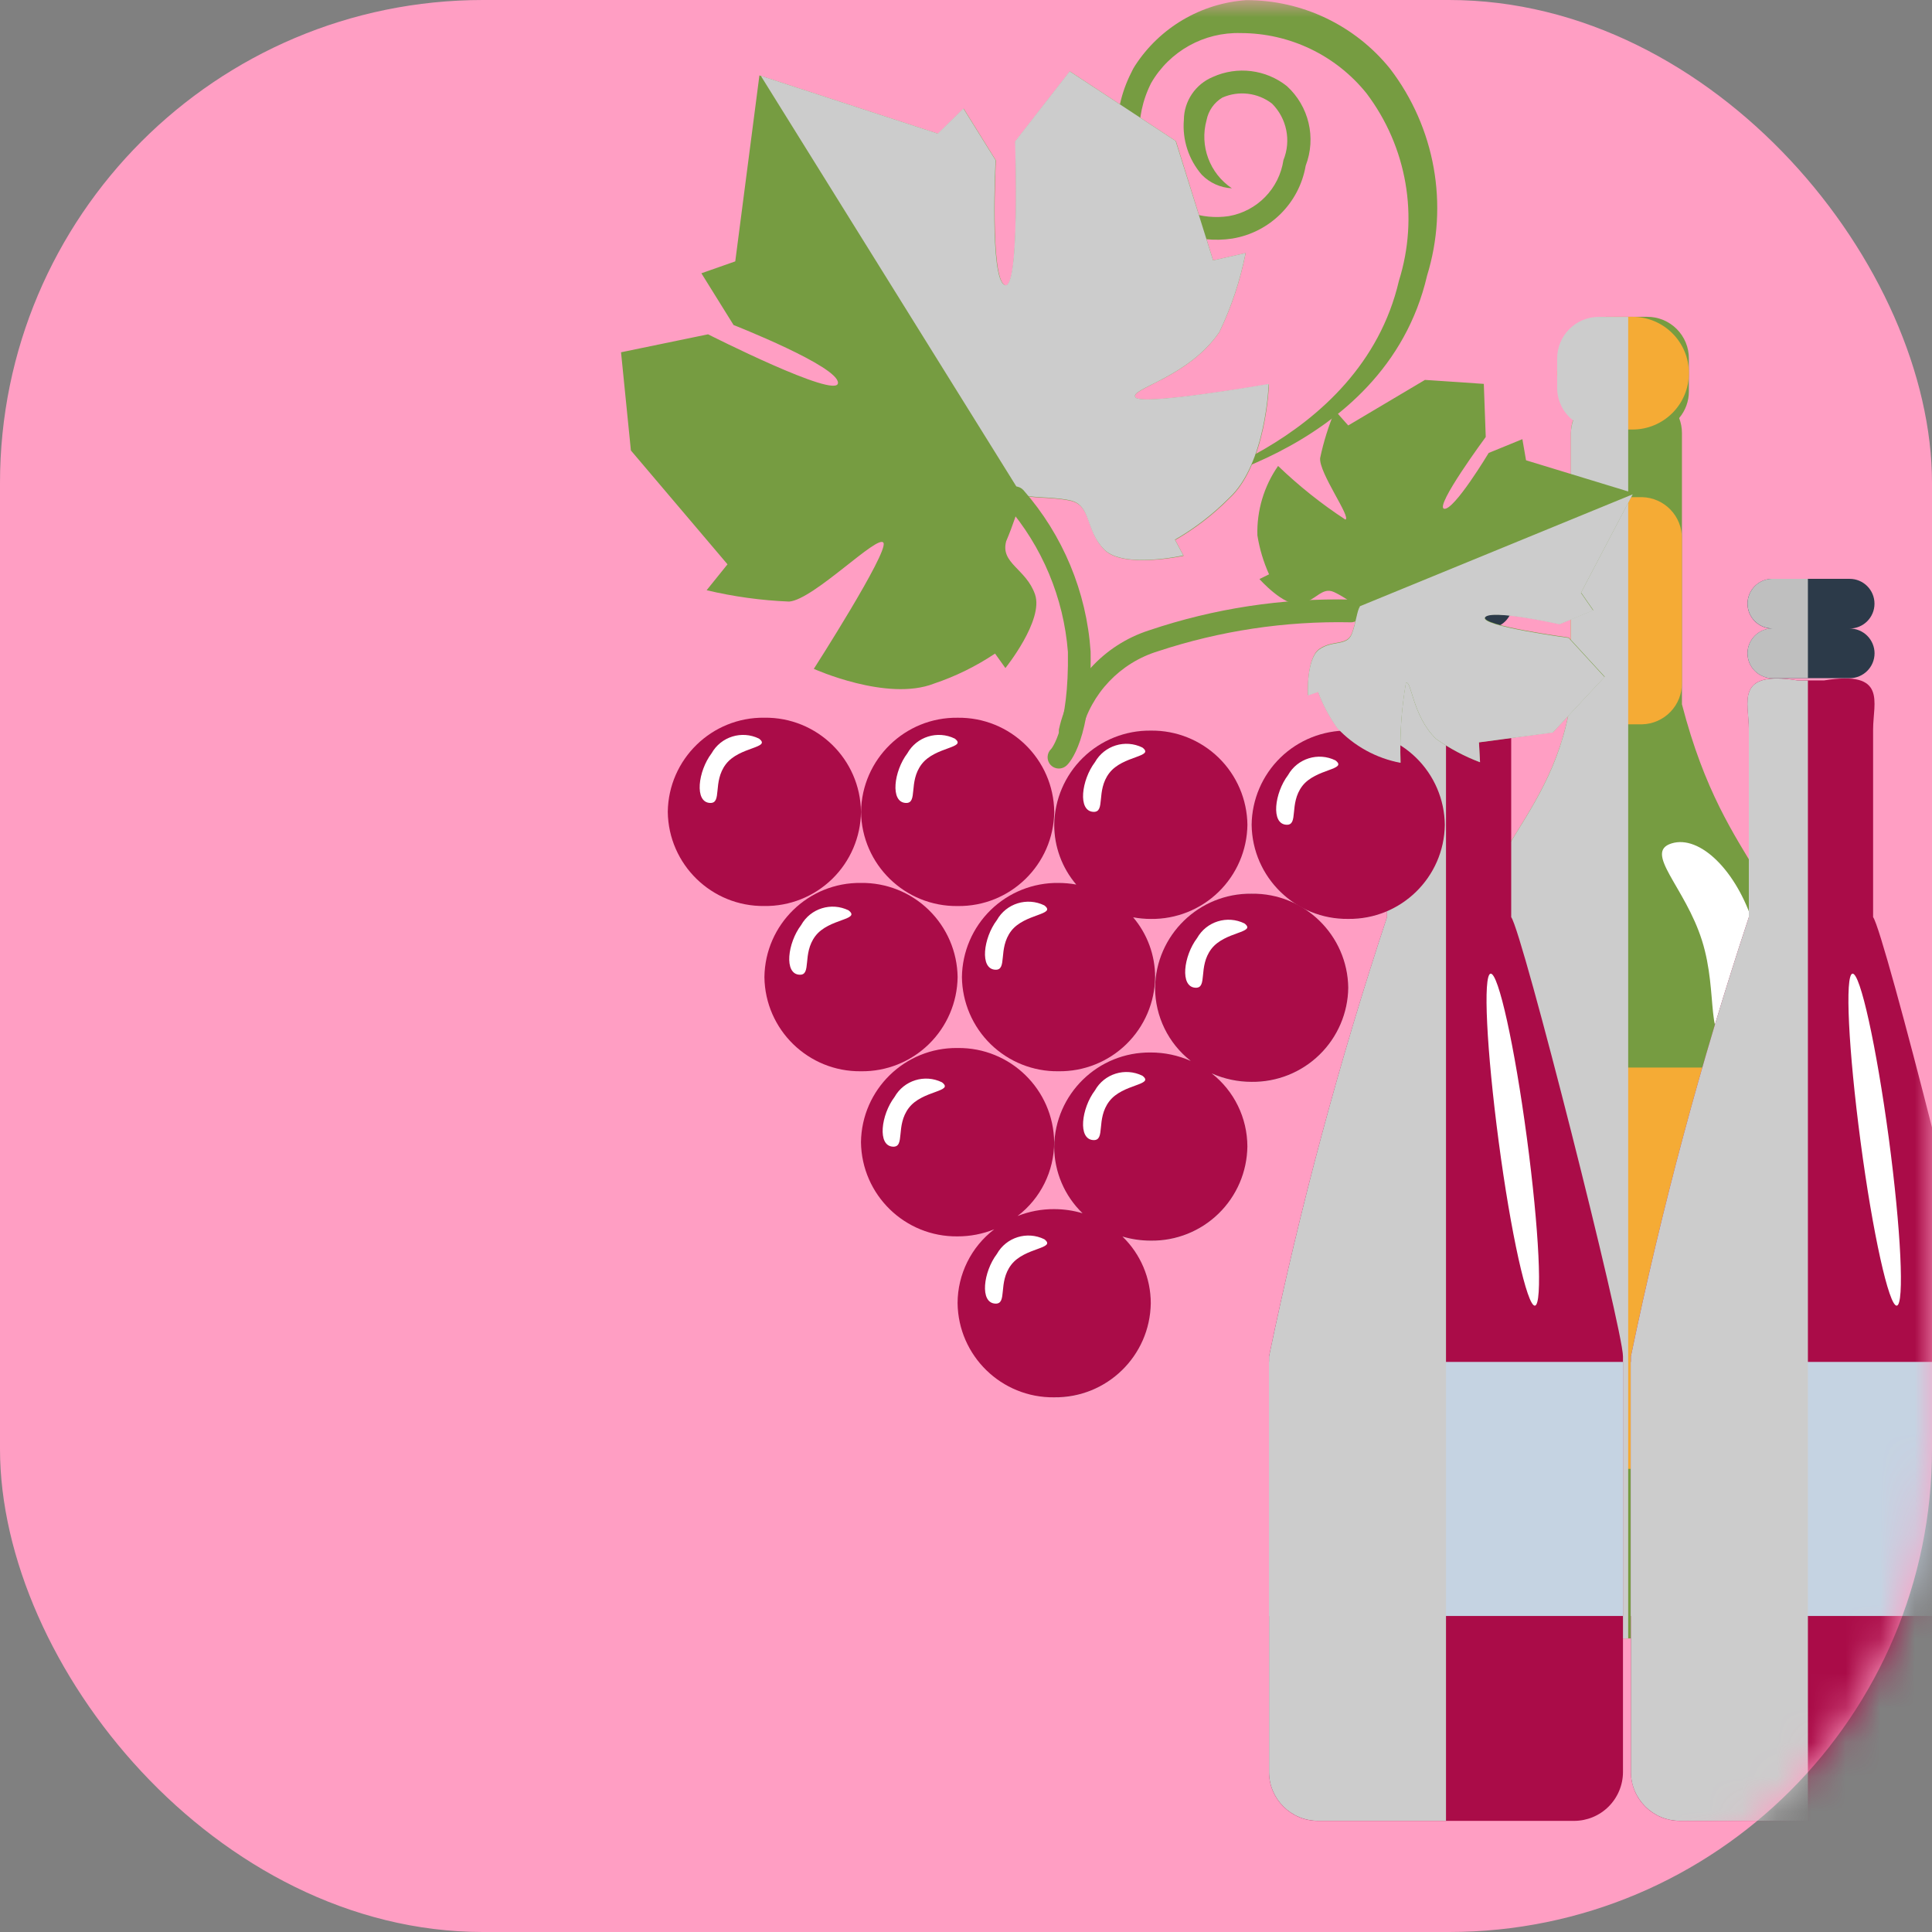 <svg width="56" height="56" viewBox="0 0 56 56" fill="none" xmlns="http://www.w3.org/2000/svg">
<rect x="0" y="0" width="56" height="56" fill="#808080" stroke="none"/>
<rect width="56" height="56" rx="14" fill="#FF9EC3"/>
<mask id="mask0_1198_4066" style="mask-type:alpha" maskUnits="userSpaceOnUse" x="0" y="0" width="56" height="56">
<rect width="56" height="56" rx="14" fill="white"/>
</mask>
<g mask="url(#mask0_1198_4066)">
<path d="M45.534 20.308V12.55C45.535 12.402 45.563 12.256 45.616 12.118C45.433 11.901 45.333 11.627 45.333 11.343V10.391C45.333 10.07 45.461 9.762 45.688 9.535C45.915 9.309 46.223 9.182 46.544 9.183H47.744C48.065 9.182 48.373 9.309 48.6 9.536C48.827 9.763 48.954 10.07 48.953 10.391V11.343C48.954 11.627 48.854 11.901 48.671 12.118C48.725 12.256 48.752 12.402 48.752 12.55V20.414C50.06 25.459 52.171 25.397 52.171 29.73V46.284C52.172 46.604 52.045 46.911 51.819 47.137C51.592 47.364 51.285 47.491 50.965 47.491H43.423C42.757 47.491 42.217 46.951 42.217 46.285C42.217 46.285 42.246 32.937 42.217 29.731C42.171 24.873 44.931 24.207 45.534 20.308Z" fill="#769C41"/>
<path d="M48.954 10.816C48.954 11.249 48.782 11.665 48.476 11.971C48.169 12.278 47.754 12.45 47.321 12.45H46.767C46.333 12.45 45.918 12.278 45.611 11.972C45.305 11.666 45.133 11.25 45.133 10.817C45.133 9.915 45.864 9.183 46.767 9.183H47.321C48.222 9.183 48.954 9.914 48.954 10.816Z" fill="#F5AB35"/>
<path d="M52.171 33.327V40.194C52.171 41.51 51.105 42.576 49.789 42.576H44.606C43.29 42.576 42.223 41.509 42.223 40.193V33.327C42.223 32.011 43.29 30.944 44.606 30.944H49.788C51.105 30.944 52.171 32.011 52.171 33.327Z" fill="#F5AB35"/>
<path d="M45.534 19.787C45.521 20.44 46.039 20.981 46.692 20.995H47.592C48.245 20.981 48.764 20.441 48.75 19.788V15.617C48.764 14.964 48.245 14.424 47.592 14.41H46.692C46.039 14.424 45.521 14.964 45.534 15.617V19.787Z" fill="#F5AB35"/>
<path d="M49.333 27.261C49.824 28.815 49.401 30.333 50.222 30.074C51.043 29.815 51.309 28.344 50.824 26.791C50.339 25.238 49.269 24.191 48.45 24.447C47.631 24.703 48.843 25.708 49.333 27.261Z" fill="white"/>
<g style="mix-blend-mode:multiply">
<path d="M42.228 41.386C42.228 44.151 42.217 46.286 42.217 46.286C42.218 46.952 42.758 47.491 43.424 47.491H47.194V9.185H46.34C45.675 9.186 45.135 9.725 45.135 10.391V11.245C45.137 11.613 45.307 11.96 45.597 12.186C45.558 12.304 45.537 12.427 45.534 12.551V20.309C44.934 24.209 42.171 24.873 42.216 29.73C42.223 30.273 42.227 31.109 42.227 32.117C42.227 32.127 42.227 32.141 42.227 32.152V41.369C42.224 41.375 42.228 41.378 42.228 41.386Z" fill="#CCCCCC"/>
</g>
<path d="M40.203 26.584V21.141C40.203 20.358 39.783 19.423 41.622 19.722H42.384C44.223 19.422 43.803 20.357 43.803 21.141V26.584C44.131 27.018 47.043 38.535 47.043 39.318V51.361C47.043 51.737 46.893 52.098 46.627 52.364C46.361 52.63 46 52.779 45.624 52.779H38.201C37.418 52.779 36.783 52.144 36.783 51.361V39.318C37.677 35.011 38.819 30.759 40.203 26.584Z" fill="#AA0C48"/>
<path d="M43.844 18.937C43.844 19.335 43.521 19.657 43.124 19.657H40.882C40.484 19.657 40.162 19.334 40.162 18.937C40.162 18.54 40.484 18.218 40.882 18.218C40.484 18.218 40.162 17.896 40.162 17.498C40.162 17.1 40.484 16.778 40.882 16.778H43.124C43.521 16.778 43.844 17.1 43.844 17.498C43.844 17.896 43.521 18.218 43.124 18.218C43.315 18.218 43.498 18.293 43.633 18.428C43.768 18.563 43.844 18.746 43.844 18.937V18.937Z" fill="#2C3A49"/>
<rect x="47.043" y="39.476" width="7.364" height="10.259" transform="rotate(90 47.043 39.476)" fill="#C5D3E2"/>
<path d="M44.257 32.98C44.612 35.637 44.717 37.815 44.491 37.845C44.265 37.875 43.791 35.745 43.44 33.088C43.089 30.431 42.98 28.253 43.206 28.222C43.432 28.191 43.903 30.324 44.257 32.98Z" fill="white"/>
<g style="mix-blend-mode:multiply">
<path d="M36.783 39.318V51.36C36.784 52.143 37.418 52.777 38.201 52.777H41.913V19.724H41.623C39.782 19.424 40.202 20.357 40.202 21.142V26.584C38.818 30.759 37.677 35.011 36.783 39.318Z" fill="#CCCCCC"/>
<path d="M40.164 18.936C40.164 19.127 40.239 19.31 40.373 19.445C40.508 19.58 40.69 19.657 40.881 19.657H41.913V16.777H40.881C40.69 16.777 40.508 16.854 40.373 16.989C40.239 17.124 40.164 17.307 40.164 17.498C40.165 17.894 40.485 18.215 40.881 18.215C40.484 18.217 40.164 18.539 40.164 18.936Z" fill="#BFBFBF"/>
</g>
<path d="M50.692 26.584V21.141C50.692 20.358 50.272 19.423 52.111 19.722H52.874C54.712 19.422 54.293 20.357 54.293 21.141V26.584C54.62 27.018 57.533 38.535 57.533 39.318V51.361C57.533 51.737 57.384 52.098 57.117 52.364C56.851 52.63 56.49 52.779 56.114 52.779H48.691C48.315 52.779 47.954 52.63 47.688 52.364C47.422 52.098 47.272 51.737 47.272 51.361V39.318C48.166 35.011 49.308 30.759 50.692 26.584Z" fill="#AA0C48"/>
<path d="M54.335 18.937C54.334 19.334 54.012 19.657 53.615 19.657H51.372C50.975 19.657 50.653 19.334 50.653 18.937C50.653 18.54 50.975 18.218 51.372 18.218C50.975 18.218 50.653 17.895 50.653 17.498C50.653 17.101 50.975 16.779 51.372 16.778H53.613C54.011 16.778 54.333 17.1 54.333 17.498C54.333 17.896 54.011 18.218 53.613 18.218C53.804 18.218 53.988 18.293 54.123 18.428C54.258 18.563 54.335 18.746 54.335 18.937Z" fill="#2C3A49"/>
<rect x="57.532" y="39.476" width="7.364" height="10.26" transform="rotate(90 57.532 39.476)" fill="#C5D3E2"/>
<path d="M54.746 32.98C55.101 35.637 55.206 37.815 54.98 37.845C54.754 37.875 54.28 35.745 53.929 33.088C53.578 30.431 53.47 28.253 53.695 28.222C53.92 28.191 54.388 30.324 54.746 32.98Z" fill="white"/>
<g style="mix-blend-mode:multiply">
<path d="M47.272 39.318V51.36C47.273 52.143 47.908 52.777 48.69 52.777H52.403V19.724H52.112C50.271 19.424 50.691 20.357 50.691 21.142V26.584C49.307 30.759 48.166 35.011 47.272 39.318Z" fill="#CCCCCC"/>
<path d="M50.653 18.936C50.653 19.127 50.728 19.31 50.862 19.445C50.997 19.58 51.18 19.657 51.37 19.657H52.403V16.777H51.371C51.181 16.777 50.998 16.854 50.864 16.989C50.729 17.124 50.654 17.307 50.654 17.498C50.655 17.894 50.976 18.215 51.371 18.215C50.974 18.217 50.653 18.539 50.653 18.936Z" fill="#BFBFBF"/>
</g>
<g style="mix-blend-mode:multiply">
<path d="M33.356 26.636C33.184 26.636 33.012 26.62 32.843 26.589C33.254 27.073 33.48 27.688 33.479 28.323C33.469 29.056 33.169 29.756 32.644 30.267C32.119 30.779 31.412 31.061 30.679 31.051C30.635 31.051 30.594 31.051 30.553 31.051V25.596C30.595 25.596 30.636 25.596 30.679 25.596C30.85 25.596 31.022 25.612 31.191 25.642C30.779 25.159 30.553 24.545 30.553 23.91C30.573 22.383 31.826 21.162 33.353 21.18C34.88 21.161 36.133 22.383 36.153 23.91C36.131 25.434 34.88 26.654 33.356 26.636Z" fill="#CCCCCC"/>
<path d="M39.079 21.177C37.552 21.158 36.299 22.379 36.279 23.906C36.288 24.639 36.588 25.339 37.113 25.851C37.639 26.363 38.346 26.645 39.079 26.636C39.812 26.645 40.519 26.363 41.044 25.851C41.569 25.339 41.87 24.639 41.879 23.906C41.87 23.173 41.569 22.473 41.044 21.961C40.519 21.45 39.812 21.167 39.079 21.177Z" fill="#CCCCCC"/>
<path d="M39.079 28.635C39.069 29.368 38.769 30.067 38.244 30.579C37.719 31.091 37.012 31.373 36.279 31.363C35.879 31.364 35.484 31.281 35.12 31.118C35.771 31.629 36.152 32.41 36.154 33.237C36.134 34.764 34.881 35.986 33.354 35.967C33.076 35.967 32.799 35.926 32.533 35.847C33.057 36.353 33.353 37.05 33.354 37.778C33.334 39.305 32.08 40.526 30.554 40.507V35.047C30.832 35.047 31.109 35.087 31.376 35.167C30.851 34.662 30.554 33.965 30.554 33.236C30.563 32.503 30.863 31.804 31.389 31.292C31.914 30.78 32.621 30.498 33.354 30.508C33.753 30.507 34.149 30.591 34.514 30.753C33.861 30.243 33.479 29.462 33.477 28.634C33.496 27.107 34.749 25.884 36.277 25.903C36.746 25.902 37.209 26.018 37.624 26.239L37.724 26.299C38.557 26.782 39.073 27.671 39.079 28.635Z" fill="#CCCCCC"/>
</g>
<g style="mix-blend-mode:multiply">
<path d="M24.956 23.532C24.936 22.005 23.683 20.784 22.156 20.803C20.629 20.784 19.376 22.006 19.356 23.532C19.376 25.059 20.629 26.28 22.156 26.261C22.889 26.271 23.596 25.988 24.121 25.477C24.646 24.965 24.947 24.265 24.956 23.532Z" fill="#AA0C48"/>
<path d="M27.758 26.262C29.285 26.282 30.538 25.06 30.558 23.533C30.538 22.006 29.285 20.785 27.758 20.804C26.232 20.785 24.978 22.006 24.958 23.533C24.978 25.059 26.232 26.281 27.758 26.262Z" fill="#AA0C48"/>
<path d="M31.195 25.639C31.026 25.608 30.854 25.593 30.682 25.592C29.948 25.583 29.241 25.865 28.716 26.377C28.191 26.889 27.891 27.589 27.882 28.322C27.891 29.055 28.191 29.755 28.716 30.267C29.242 30.779 29.949 31.061 30.682 31.051C31.415 31.061 32.122 30.779 32.647 30.267C33.172 29.755 33.473 29.055 33.482 28.322C33.482 27.687 33.256 27.073 32.845 26.589C33.014 26.62 33.185 26.636 33.357 26.636C34.09 26.646 34.797 26.363 35.322 25.852C35.847 25.34 36.148 24.64 36.157 23.907C36.148 23.174 35.848 22.474 35.323 21.962C34.797 21.45 34.09 21.167 33.357 21.177C32.623 21.168 31.916 21.45 31.391 21.962C30.866 22.474 30.566 23.174 30.557 23.907C30.557 24.542 30.783 25.156 31.195 25.639Z" fill="#AA0C48"/>
<path d="M39.079 21.176C38.346 21.167 37.639 21.449 37.113 21.961C36.588 22.473 36.288 23.173 36.279 23.906C36.299 25.433 37.552 26.654 39.079 26.635C40.605 26.654 41.859 25.433 41.879 23.906C41.87 23.173 41.569 22.473 41.044 21.961C40.519 21.449 39.812 21.167 39.079 21.176Z" fill="#AA0C48"/>
<path d="M27.757 28.322C27.747 27.589 27.447 26.889 26.922 26.377C26.397 25.865 25.69 25.583 24.957 25.592C23.43 25.573 22.177 26.795 22.157 28.322C22.177 29.849 23.43 31.07 24.957 31.051C25.69 31.061 26.397 30.779 26.922 30.267C27.447 29.755 27.747 29.055 27.757 28.322Z" fill="#AA0C48"/>
<path d="M36.28 25.904C34.753 25.885 33.5 27.106 33.48 28.633C33.482 29.461 33.864 30.242 34.515 30.752C34.15 30.59 33.755 30.506 33.356 30.507C31.829 30.488 30.576 31.709 30.556 33.236C30.557 33.965 30.854 34.661 31.378 35.167C31.111 35.087 30.834 35.047 30.556 35.047C30.192 35.045 29.832 35.113 29.494 35.247C30.162 34.738 30.554 33.947 30.556 33.107C30.536 31.58 29.283 30.358 27.756 30.377C26.229 30.358 24.976 31.58 24.956 33.107C24.976 34.634 26.229 35.856 27.756 35.837C28.12 35.838 28.481 35.768 28.819 35.632C28.151 36.141 27.758 36.933 27.756 37.773C27.776 39.3 29.029 40.521 30.556 40.502C32.083 40.521 33.336 39.3 33.356 37.773C33.355 37.045 33.059 36.348 32.535 35.842C32.801 35.921 33.078 35.961 33.356 35.961C34.09 35.971 34.797 35.688 35.322 35.176C35.847 34.664 36.147 33.965 36.156 33.231C36.154 32.403 35.773 31.622 35.121 31.112C35.486 31.275 35.881 31.359 36.28 31.358C37.013 31.367 37.72 31.085 38.245 30.573C38.771 30.061 39.071 29.361 39.08 28.628C39.058 27.103 37.805 25.885 36.28 25.904Z" fill="#AA0C48"/>
</g>
<path d="M21.039 22.151C20.648 22.666 20.939 23.29 20.581 23.274C20.12 23.254 20.233 22.351 20.625 21.836C20.897 21.352 21.501 21.164 22 21.409C22.367 21.687 21.431 21.636 21.039 22.151Z" fill="white"/>
<path d="M23.635 27.13C23.243 27.645 23.535 28.269 23.176 28.253C22.716 28.233 22.829 27.33 23.221 26.814C23.493 26.329 24.097 26.142 24.596 26.387C24.961 26.67 24.026 26.617 23.635 27.13Z" fill="white"/>
<path d="M26.714 22.151C26.322 22.666 26.614 23.29 26.255 23.274C25.794 23.254 25.908 22.351 26.3 21.836C26.572 21.352 27.176 21.164 27.675 21.409C28.041 21.687 27.106 21.636 26.714 22.151Z" fill="white"/>
<path d="M26.343 32.113C25.951 32.628 26.243 33.252 25.884 33.237C25.423 33.217 25.537 32.313 25.928 31.798C26.2 31.314 26.804 31.126 27.303 31.371C27.67 31.65 26.735 31.598 26.343 32.113Z" fill="white"/>
<path d="M29.309 26.985C28.918 27.5 29.209 28.124 28.851 28.108C28.389 28.089 28.503 27.185 28.895 26.67C29.167 26.186 29.771 25.998 30.27 26.243C30.636 26.522 29.7 26.474 29.309 26.985Z" fill="white"/>
<path d="M32.152 22.409C31.76 22.924 32.052 23.548 31.693 23.532C31.232 23.512 31.346 22.609 31.737 22.093C32.01 21.609 32.613 21.422 33.112 21.667C33.479 21.946 32.544 21.894 32.152 22.409Z" fill="white"/>
<path d="M29.309 36.663C28.918 37.178 29.209 37.801 28.851 37.786C28.389 37.766 28.503 36.863 28.895 36.347C29.167 35.862 29.771 35.675 30.27 35.92C30.636 36.2 29.7 36.148 29.309 36.663Z" fill="white"/>
<path d="M32.152 31.923C31.76 32.438 32.052 33.062 31.693 33.046C31.232 33.026 31.346 32.123 31.737 31.607C32.009 31.122 32.613 30.935 33.112 31.18C33.479 31.459 32.544 31.407 32.152 31.923Z" fill="white"/>
<path d="M35.111 27.506C34.72 28.021 35.011 28.645 34.653 28.63C34.192 28.61 34.306 27.707 34.698 27.191C34.971 26.708 35.573 26.522 36.071 26.766C36.434 27.043 35.503 26.991 35.111 27.506Z" fill="white"/>
<path d="M37.748 22.782C37.356 23.297 37.648 23.921 37.29 23.906C36.829 23.886 36.943 22.983 37.334 22.467C37.606 21.983 38.209 21.795 38.708 22.04C39.076 22.319 38.141 22.272 37.748 22.782Z" fill="white"/>
<path d="M32.899 1.904C33.615 0.8 34.808 0.097 36.121 0.004C37.74 0 39.274 0.731 40.291 1.991C41.598 3.7 41.998 5.935 41.364 7.991C40.14 13.261 33.688 14.259 33.625 14.266C33.625 14.266 39.433 12.944 40.549 8.137C41.132 6.281 40.782 4.257 39.609 2.705C38.722 1.602 37.383 0.96 35.967 0.959C34.9 0.926 33.901 1.482 33.367 2.406C32.862 3.4 32.918 4.587 33.514 5.529C34.05 6.105 34.836 6.38 35.614 6.265C36.438 6.123 37.078 5.468 37.201 4.641C37.43 4.079 37.3 3.434 36.871 3.004C36.459 2.686 35.906 2.619 35.43 2.829C35.192 2.972 35.026 3.209 34.973 3.481C34.766 4.229 35.062 5.026 35.707 5.458C35.376 5.442 35.064 5.301 34.833 5.064C34.454 4.626 34.267 4.054 34.315 3.477C34.319 2.929 34.652 2.438 35.158 2.229C35.865 1.911 36.691 2.013 37.299 2.494C37.94 3.077 38.157 3.994 37.846 4.802C37.66 5.888 36.806 6.737 35.718 6.915C34.678 7.073 33.63 6.675 32.958 5.865C32.242 4.722 32.181 3.286 32.799 2.087C32.825 2.024 32.861 1.964 32.899 1.904Z" fill="#769C41"/>
<path d="M32.912 11.521C32.712 11.272 34.431 10.958 35.343 9.627C35.694 8.899 35.95 8.13 36.105 7.337L35.163 7.548L34.085 4.091L31.012 2.07L29.43 4.103C29.43 4.103 29.574 8.456 29.13 8.268C28.686 8.08 28.866 4.649 28.866 4.649L27.933 3.149L27.19 3.877L22.012 2.186L21.312 7.576L20.33 7.921L21.263 9.421C21.263 9.421 24.317 10.621 24.289 11.102C24.261 11.583 20.523 9.69 20.523 9.69L18.001 10.211L18.287 13.057L21.087 16.357L20.482 17.108C21.267 17.294 22.067 17.404 22.873 17.437C23.584 17.386 25.473 15.448 25.609 15.737C25.745 16.026 23.589 19.387 23.589 19.387C23.589 19.387 25.714 20.347 27.073 19.814C27.699 19.604 28.294 19.311 28.842 18.944L29.142 19.364C29.142 19.364 30.259 17.977 30.001 17.23C29.743 16.483 28.989 16.33 29.165 15.687C29.351 15.25 29.503 14.8 29.622 14.341C29.863 14.45 30.438 14.398 30.995 14.507L31.032 14.515L31.039 14.522V14.516C31.649 14.665 31.47 15.388 32.015 15.938C32.56 16.488 34.308 16.11 34.308 16.11L34.064 15.653C34.636 15.324 35.161 14.921 35.626 14.453C36.705 13.469 36.782 11.138 36.782 11.138C36.782 11.138 33.108 11.771 32.912 11.521Z" fill="#769C41"/>
<g style="mix-blend-mode:multiply">
<path d="M35.162 7.547L36.104 7.335C35.949 8.128 35.693 8.898 35.343 9.626C34.431 10.956 32.715 11.27 32.913 11.518C33.111 11.766 36.774 11.128 36.774 11.128C36.774 11.128 36.697 13.458 35.617 14.443C35.152 14.91 34.627 15.314 34.056 15.643L34.299 16.099C34.299 16.099 32.562 16.489 32.006 15.928C31.45 15.367 31.639 14.654 31.031 14.505V14.511L31.025 14.505L30.989 14.496C30.43 14.388 29.855 14.439 29.614 14.33C29.614 14.336 29.614 14.343 29.614 14.349L22.052 2.197L27.182 3.872L27.925 3.145L28.858 4.645C28.858 4.645 28.675 8.076 29.122 8.263C29.569 8.45 29.422 4.099 29.422 4.099L31.005 2.067L34.077 4.087L35.162 7.547Z" fill="#CCCCCC"/>
</g>
<path d="M30.532 22.235C30.503 22.218 30.476 22.198 30.453 22.173C30.329 22.04 30.337 21.831 30.47 21.707C30.47 21.707 30.988 21.115 30.954 18.897C30.832 17.328 30.209 15.84 29.178 14.652C29.055 14.518 29.064 14.309 29.198 14.186C29.262 14.127 29.348 14.095 29.435 14.099C29.523 14.103 29.605 14.141 29.664 14.206C30.809 15.51 31.494 17.155 31.612 18.886C31.652 21.431 30.994 22.119 30.918 22.186C30.814 22.285 30.658 22.305 30.532 22.235Z" fill="#769C41"/>
<path d="M31.02 21.505H30.982C30.802 21.485 30.673 21.323 30.693 21.143C30.992 19.788 31.987 18.695 33.308 18.27C35.194 17.634 37.178 17.332 39.168 17.379C39.349 17.384 39.493 17.535 39.489 17.716C39.483 17.897 39.333 18.041 39.152 18.038C37.255 17.998 35.366 18.282 33.565 18.877C32.466 19.213 31.623 20.101 31.344 21.216C31.323 21.38 31.185 21.503 31.02 21.505Z" fill="#769C41"/>
<path d="M40.75 19.794C40.917 19.703 40.931 20.746 41.624 21.416C42.018 21.695 42.446 21.923 42.898 22.093L42.867 21.517L45.013 21.225L46.513 19.614L45.472 18.479C45.472 18.479 42.891 18.13 43.047 17.885C43.203 17.64 45.206 18.085 45.206 18.085L46.183 17.685L45.828 17.174L47.341 14.29L44.233 13.342L44.127 12.729L43.15 13.129C43.15 13.129 42.14 14.811 41.858 14.746C41.576 14.681 43.065 12.666 43.065 12.666L43.009 11.127L41.302 11.012L39.079 12.332L38.696 11.9C38.509 12.344 38.364 12.805 38.265 13.277C38.224 13.701 39.178 15.007 38.996 15.06C38.299 14.604 37.647 14.083 37.046 13.506C36.636 14.095 36.426 14.8 36.446 15.517C36.508 15.907 36.622 16.287 36.784 16.647L36.506 16.784C36.506 16.784 37.213 17.584 37.679 17.502C38.145 17.42 38.308 16.995 38.671 17.163C38.996 17.313 39.271 17.556 39.42 17.563C39.331 17.694 39.305 18.038 39.186 18.356C39.186 18.363 39.18 18.37 39.177 18.377C39.028 18.722 38.62 18.544 38.241 18.811C37.862 19.078 37.911 20.146 37.911 20.146L38.205 20.046C38.342 20.416 38.528 20.766 38.758 21.087C39.247 21.612 39.892 21.966 40.597 22.098C40.569 21.327 40.62 20.555 40.75 19.794Z" fill="#769C41"/>
<g style="mix-blend-mode:multiply">
<path d="M42.869 21.518L42.9 22.094C42.448 21.924 42.02 21.696 41.626 21.417C40.932 20.747 40.918 19.704 40.752 19.796C40.62 20.56 40.568 21.336 40.596 22.111C39.891 21.979 39.246 21.624 38.757 21.099C38.528 20.778 38.342 20.428 38.204 20.059L37.911 20.159C37.911 20.159 37.854 19.096 38.24 18.824C38.626 18.552 39.028 18.735 39.176 18.391L39.185 18.37C39.304 18.052 39.331 17.707 39.419 17.576C39.416 17.576 39.412 17.576 39.408 17.576L47.325 14.328L45.825 17.185L46.179 17.696L45.203 18.096C45.203 18.096 43.203 17.647 43.044 17.896C42.885 18.145 45.468 18.49 45.468 18.49L46.509 19.625L45.009 21.235L42.869 21.518Z" fill="#CCCCCC"/>
</g>
</g>
</svg>
